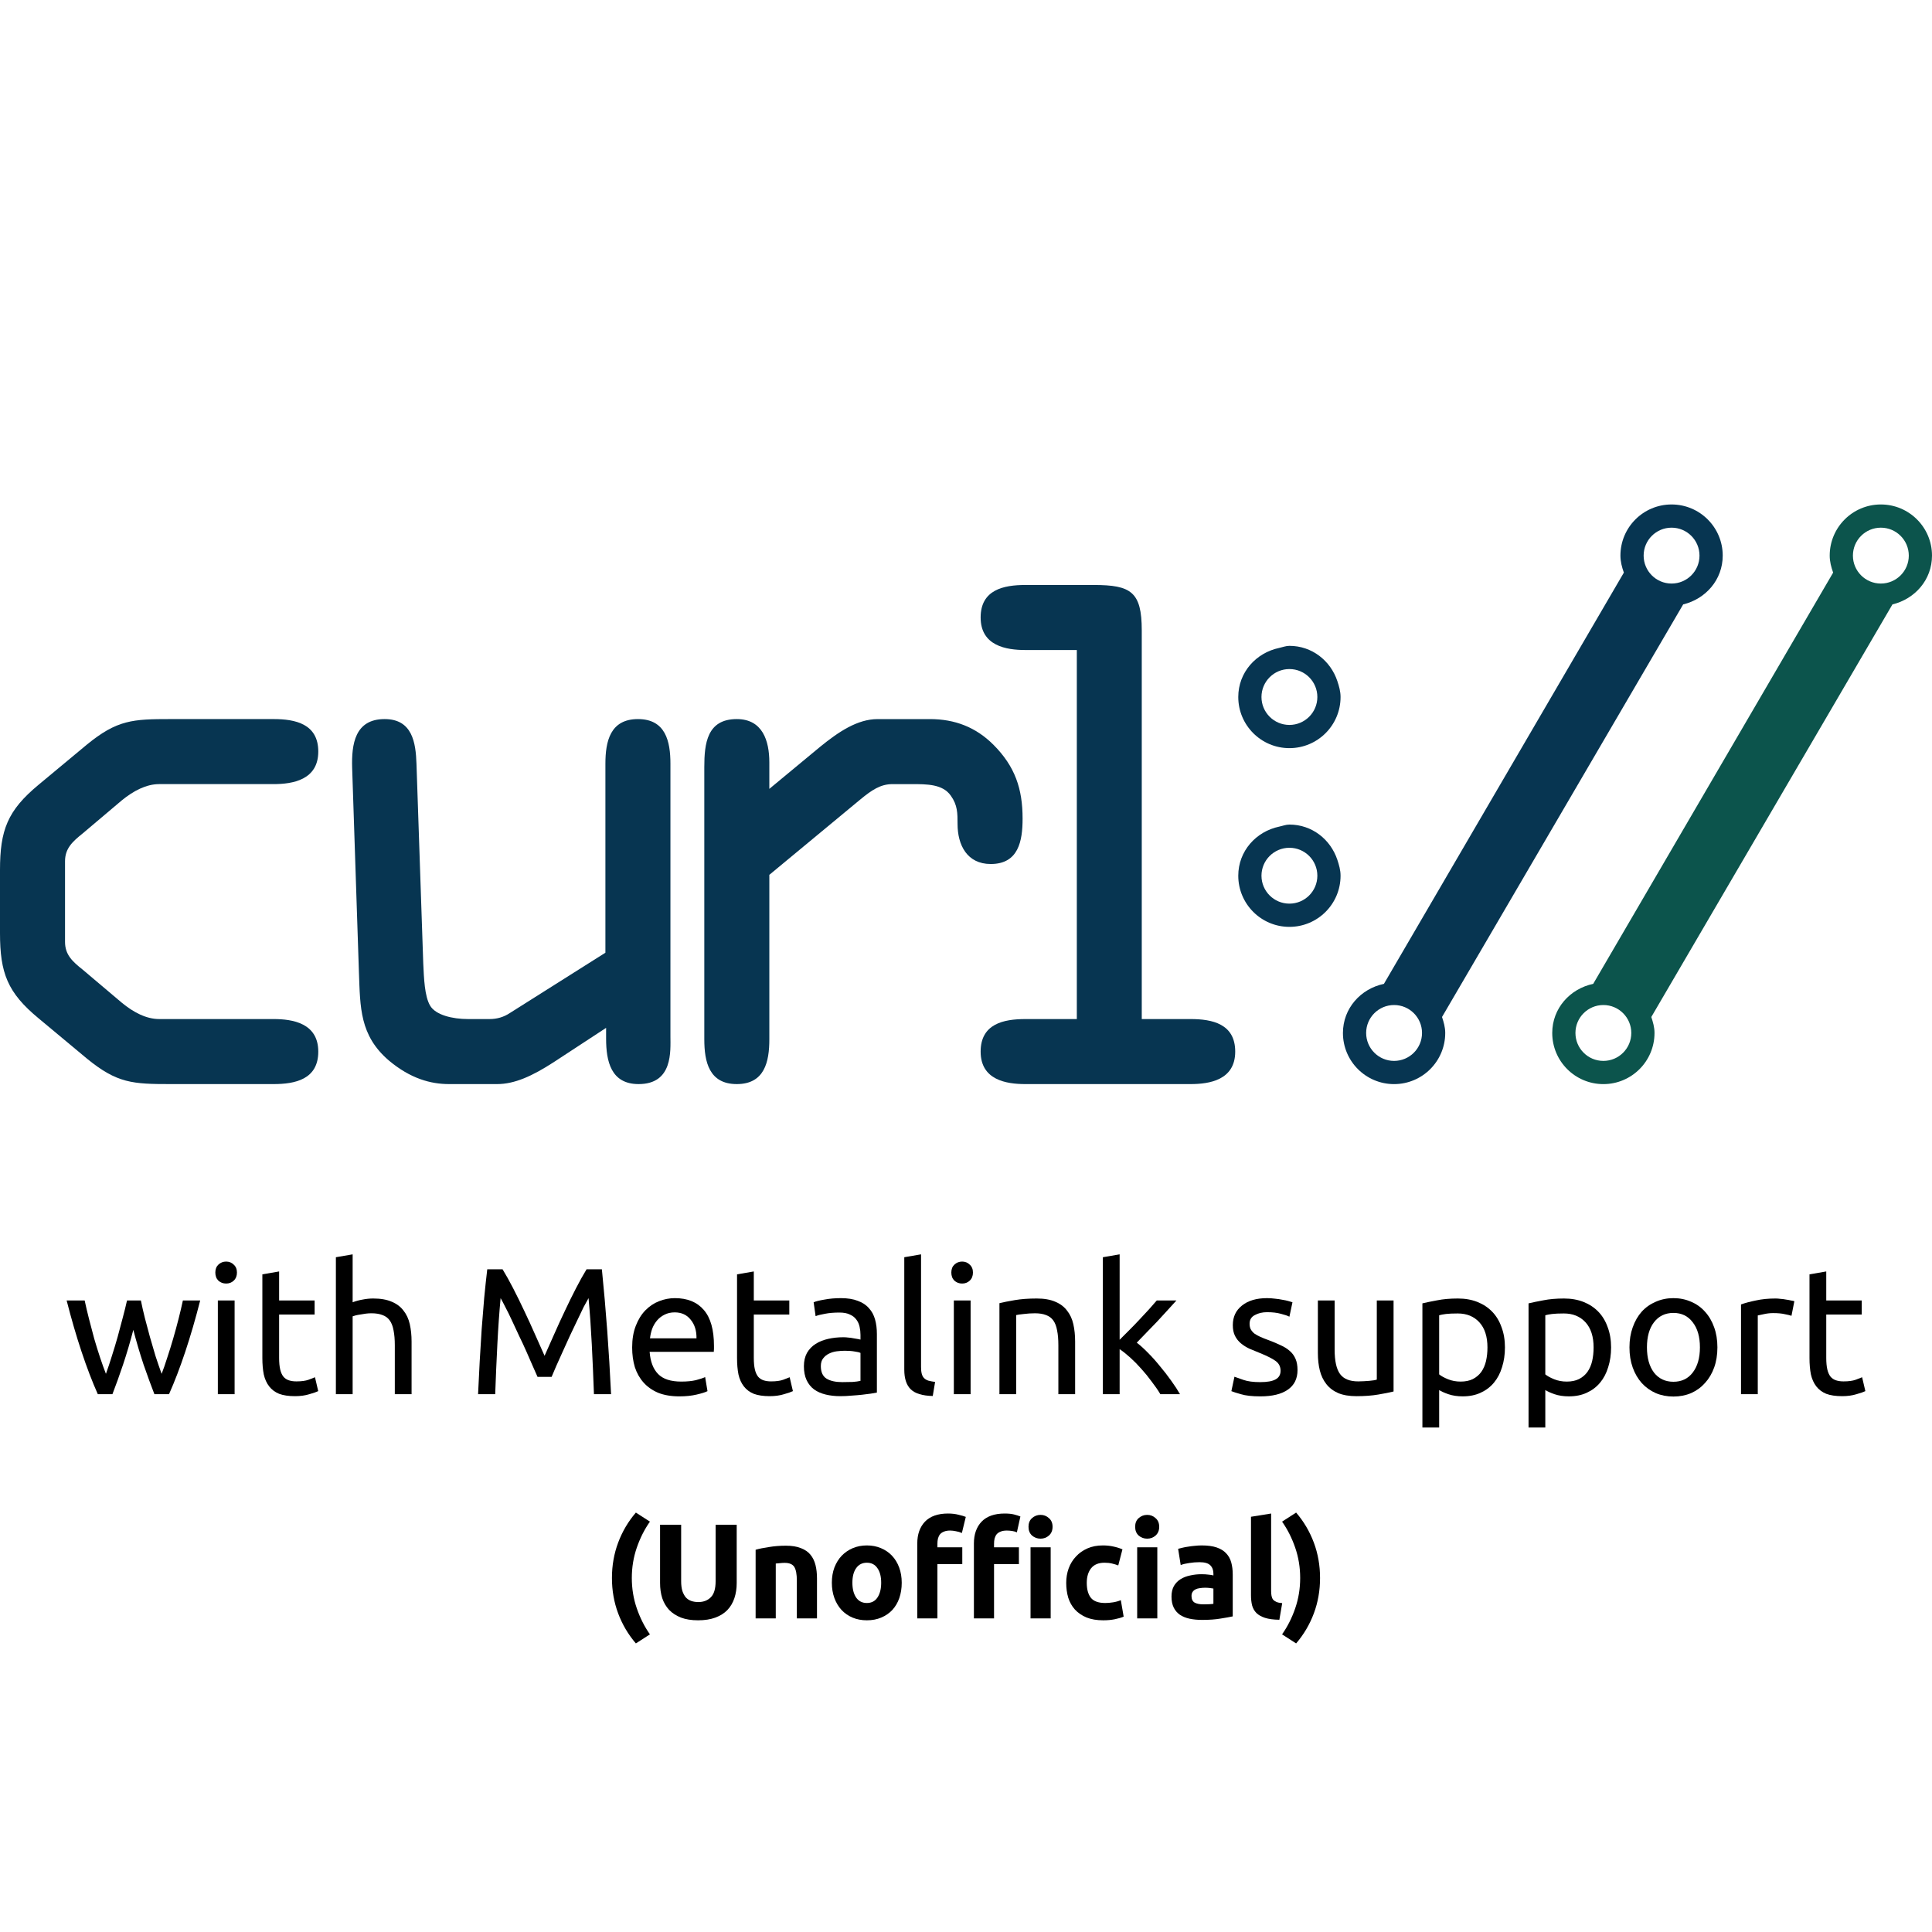 <?xml version="1.0" encoding="UTF-8" standalone="no"?>
<svg
   xmlns:dc="http://purl.org/dc/elements/1.1/"
   xmlns:cc="http://creativecommons.org/ns#"
   xmlns:rdf="http://www.w3.org/1999/02/22-rdf-syntax-ns#"
   xmlns:svg="http://www.w3.org/2000/svg"
   xmlns="http://www.w3.org/2000/svg"
   xmlns:xlink="http://www.w3.org/1999/xlink"
   width="343.059pt"
   height="343.059pt"
   viewBox="0 0 343.059 343.059"
   version="1.1"
   id="svg4155">
  <defs
     id="defs4157">
    <g
       id="g4159">
      <symbol
         overflow="visible"
         id="glyph0-0"
         style="overflow:visible">
        <path
           style="stroke:none"
           d="m 73.359,0 v -84.172 h -60.125 V 0 Z m -9.625,-78.156 L 43.297,-47.5 22.844,-78.156 Z M 67.344,-11.422 46.891,-42.094 67.344,-72.75 Z m -44.5,5.406 20.453,-30.656 20.438,30.656 z M 19.234,-72.75 39.688,-42.094 19.234,-11.422 Z m 0,0"
           id="path4162" />
      </symbol>
      <symbol
         overflow="visible"
         id="glyph0-1"
         style="overflow:visible">
        <path
           style="stroke:none"
           d="m 15.031,-26.812 c 0,7.094 1.328,10.578 6.859,15.141 l 8.531,7.109 C 35.828,-0.125 38.594,0 45.328,0 h 18.281 c 3.844,0 7.938,-0.844 7.938,-5.766 0,-5.062 -4.562,-5.781 -7.938,-5.781 h -20.312 c -2.297,0 -4.578,-1.203 -6.625,-2.891 l -6.969,-5.891 c -1.812,-1.438 -3.125,-2.641 -3.125,-4.922 v -14.312 c 0,-2.281 1.312,-3.484 3.125,-4.938 l 6.969,-5.891 c 2.047,-1.672 4.328,-2.875 6.625,-2.875 h 20.312 c 3.375,0 7.938,-0.734 7.938,-5.781 0,-4.922 -4.094,-5.766 -7.938,-5.766 h -18.281 c -6.734,0 -9.5,0.125 -14.906,4.562 l -8.531,7.094 C 16.359,-48.578 15.031,-45.094 15.031,-38 Z m 0,0"
           id="path4165" />
      </symbol>
      <symbol
         overflow="visible"
         id="glyph0-2"
         style="overflow:visible">
        <path
           style="stroke:none"
           d="m 71.547,-56.875 c 0,-3.969 -0.844,-7.938 -5.766,-7.938 -4.938,0 -5.781,3.969 -5.781,7.938 v 33.547 L 43.047,-12.625 c -1.078,0.719 -2.281,1.078 -3.609,1.078 h -3.844 c -2.766,0 -5.766,-0.719 -6.734,-2.406 -0.969,-1.672 -1.078,-4.812 -1.203,-7.453 L 26.453,-56.875 c -0.125,-3.734 -0.719,-7.938 -5.656,-7.938 -5.281,0 -5.891,4.453 -5.766,8.656 l 1.203,36.312 c 0.234,6.25 0.125,11.188 5.297,15.641 C 25.375,-0.969 28.984,0 32.234,0 h 8.531 c 3.125,0 6.25,-1.438 9.984,-3.844 l 9.375,-6.141 V -8.062 c 0,3.969 0.844,8.062 5.766,8.062 6.141,0 5.656,-5.891 5.656,-8.531 z m 0,0"
           id="path4168" />
      </symbol>
      <symbol
         overflow="visible"
         id="glyph0-3"
         style="overflow:visible">
        <path
           style="stroke:none"
           d="m 15.031,-7.938 c 0,3.969 0.844,7.938 5.766,7.938 4.938,0 5.781,-3.969 5.781,-7.938 V -37.156 L 42.688,-50.5 c 2.047,-1.688 3.609,-2.766 5.766,-2.766 h 3.375 c 2.766,0 5.531,0 6.969,2.047 C 60,-49.547 60,-48.094 60,-46.172 c 0,3.719 1.688,7.094 5.891,7.094 4.938,0 5.656,-4.094 5.656,-8.062 0,-5.281 -1.328,-9.25 -5.172,-13.109 -3.125,-3.125 -6.844,-4.562 -11.297,-4.562 H 45.812 c -3.609,0 -6.969,2.281 -10.219,4.922 l -9.016,7.469 V -57.125 c 0,-3.844 -1.203,-7.688 -5.781,-7.688 -5.281,0 -5.766,4.328 -5.766,8.531 z m 0,0"
           id="path4171" />
      </symbol>
      <symbol
         overflow="visible"
         id="glyph0-4"
         style="overflow:visible">
        <path
           style="stroke:none"
           d="m 49.297,-80.562 c 0,-6.859 -1.922,-8.062 -8.531,-8.062 H 28.625 c -3.859,0 -7.938,0.844 -7.938,5.766 0,5.062 4.562,5.781 7.938,5.781 h 9.141 v 65.531 H 28.625 c -3.859,0 -7.938,0.844 -7.938,5.781 C 20.688,-0.719 25.25,0 28.625,0 h 29.328 c 3.375,0 7.938,-0.719 7.938,-5.766 0,-4.938 -4.078,-5.781 -7.938,-5.781 h -8.656 z m 0,0"
           id="path4174" />
      </symbol>
    </g>
  </defs>
  <g
     transform="translate(0,-150.557)"
     id="g34">
    <path
       style="fill:#0c544c;fill-opacity:1;fill-rule:nonzero;stroke:none"
       d="m 333.977,254.176 c -2.742,0 -4.961,-2.223 -4.961,-4.961 0,-2.742 2.219,-4.961 4.961,-4.961 2.738,0 4.961,2.219 4.961,4.961 0,2.738 -2.223,4.961 -4.961,4.961 m -49.27,84.762 c -2.742,0 -4.961,-2.223 -4.961,-4.961 0,-2.742 2.219,-4.961 4.961,-4.961 2.738,0 4.957,2.219 4.957,4.961 0,2.738 -2.219,4.961 -4.957,4.961 m 49.27,-98.805 c -5.016,0 -9.082,4.066 -9.082,9.082 0,1.07 0.27,2.066 0.609,3.02 l -42.605,73.023 c -4.117,0.863 -7.273,4.344 -7.273,8.719 0,5.016 4.066,9.082 9.082,9.082 5.012,0 9.078,-4.066 9.078,-9.082 0,-1.008 -0.27,-1.93 -0.57,-2.836 l 42.82,-73.262 c 3.992,-0.957 7.023,-4.379 7.023,-8.664 0,-5.016 -4.066,-9.082 -9.082,-9.082"
       id="path4177" />
    <path
       style="fill:#073551;fill-opacity:1;fill-rule:nonzero;stroke:none"
       d="m 296.816,254.176 c -2.742,0 -4.961,-2.223 -4.961,-4.961 0,-2.742 2.219,-4.961 4.961,-4.961 2.738,0 4.957,2.219 4.957,4.961 0,2.738 -2.219,4.961 -4.957,4.961 m -49.273,84.762 c -2.738,0 -4.961,-2.223 -4.961,-4.961 0,-2.742 2.223,-4.961 4.961,-4.961 2.742,0 4.961,2.219 4.961,4.961 0,2.738 -2.219,4.961 -4.961,4.961 m 49.273,-98.805 c -5.02,0 -9.082,4.066 -9.082,9.082 0,1.07 0.27,2.066 0.609,3.02 l -42.605,73.023 c -4.121,0.863 -7.277,4.344 -7.277,8.719 0,5.016 4.066,9.082 9.082,9.082 5.016,0 9.082,-4.066 9.082,-9.082 0,-1.008 -0.27,-1.93 -0.57,-2.836 l 42.82,-73.262 c 3.992,-0.957 7.023,-4.379 7.023,-8.664 0,-5.016 -4.07,-9.082 -9.082,-9.082"
       id="path4179" />
    <path
       style="fill:#073551;fill-opacity:1;fill-rule:nonzero;stroke:none"
       d="m 228.957,269.359 c 2.738,0 4.961,2.223 4.961,4.961 0,2.738 -2.223,4.961 -4.961,4.961 -2.742,0 -4.961,-2.223 -4.961,-4.961 0,-2.738 2.219,-4.961 4.961,-4.961 m 0,14.043 c 5.016,0 9.082,-4.066 9.082,-9.082 0,-1.004 -0.273,-1.93 -0.574,-2.836 -1.203,-3.605 -4.5,-6.246 -8.508,-6.246 -0.641,0 -1.203,0.238 -1.809,0.367 -4.117,0.859 -7.273,4.34 -7.273,8.715 0,5.016 4.066,9.082 9.082,9.082"
       id="path4181" />
    <path
       style="fill:#073551;fill-opacity:1;fill-rule:nonzero;stroke:none"
       d="m 223.996,306.055 c 0,-2.742 2.223,-4.961 4.961,-4.961 2.738,0 4.961,2.219 4.961,4.961 0,2.738 -2.223,4.957 -4.961,4.957 -2.738,0 -4.961,-2.219 -4.961,-4.957 m 14.043,0 c 0,-1.008 -0.273,-1.93 -0.574,-2.836 -1.203,-3.605 -4.496,-6.246 -8.508,-6.246 -0.641,0 -1.203,0.238 -1.809,0.363 -4.117,0.863 -7.273,4.344 -7.273,8.719 0,5.012 4.066,9.082 9.082,9.082 5.016,0 9.082,-4.07 9.082,-9.082"
       id="path4183" />
    <use
       transform="translate(-86.211,56.078)"
       height="100%"
       width="100%"
       id="use4187"
       y="286.977"
       x="71.18"
       xlink:href="#glyph0-1"
       style="fill:#073551;fill-opacity:1" />
    <use
       transform="translate(-86.211,56.078)"
       height="100%"
       width="100%"
       id="use4189"
       y="286.977"
       x="133.711"
       xlink:href="#glyph0-2"
       style="fill:#073551;fill-opacity:1" />
    <use
       transform="translate(-86.211,56.078)"
       height="100%"
       width="100%"
       id="use4193"
       y="286.977"
       x="196.242"
       xlink:href="#glyph0-3"
       style="fill:#073551;fill-opacity:1" />
    <use
       transform="translate(-86.211,56.078)"
       height="100%"
       width="100%"
       id="use4195"
       y="286.977"
       x="239.653"
       xlink:href="#glyph0-4"
       style="fill:#073551;fill-opacity:1" />
  </g>
  <g
     id="flowRoot36"
     style="font-style:normal;font-variant:normal;font-weight:600;font-stretch:normal;font-size:42.667px;line-height:100%;font-family:'思源宋體';-inkscape-font-specification:'思源宋體, Semi-Bold';font-variant-ligatures:normal;font-variant-position:normal;font-variant-caps:normal;font-variant-numeric:normal;font-variant-alternates:normal;font-feature-settings:normal;text-indent:0;text-align:center;text-decoration:none;text-decoration-line:none;text-decoration-style:solid;text-decoration-color:#000000;letter-spacing:0px;word-spacing:0px;text-transform:none;writing-mode:lr-tb;direction:ltr;text-orientation:mixed;dominant-baseline:auto;baseline-shift:baseline;text-anchor:middle;white-space:normal;shape-padding:0;opacity:1;vector-effect:none;fill:#000000;fill-opacity:1;stroke:none;stroke-width:1px;stroke-linecap:butt;stroke-linejoin:miter;stroke-miterlimit:4;stroke-dasharray:none;stroke-dashoffset:0;stroke-opacity:1"
     transform="matrix(0.75,0,0,0.75,82.052,29.909)"
     aria-label="with Metalink support">
    <path
       id="path955"
       style="font-style:normal;font-variant:normal;font-weight:normal;font-stretch:normal;font-size:42.667px;line-height:100%;font-family:Ubuntu;-inkscape-font-specification:Ubuntu;text-align:center;text-anchor:middle"
       d="m -72.846,290.205 q -1.195,-3.072 -2.56,-6.997 -1.323,-3.968 -2.432,-8.235 -1.109,4.267 -2.432,8.235 -1.323,3.925 -2.517,6.997 h -3.456 q -1.963,-4.395 -3.84,-10.027 -1.877,-5.632 -3.541,-12.16 h 4.267 q 0.427,2.005 1.024,4.352 0.597,2.347 1.237,4.693 0.683,2.347 1.408,4.523 0.725,2.176 1.365,3.797 0.725,-2.005 1.408,-4.224 0.725,-2.261 1.365,-4.523 0.64,-2.304 1.195,-4.48 0.597,-2.219 1.024,-4.139 h 3.285 q 0.384,1.92 0.939,4.139 0.555,2.176 1.195,4.48 0.64,2.261 1.323,4.523 0.725,2.219 1.451,4.224 0.64,-1.621 1.323,-3.797 0.725,-2.176 1.408,-4.523 0.683,-2.347 1.28,-4.693 0.597,-2.347 1.024,-4.352 h 4.096 q -1.664,6.528 -3.541,12.16 -1.877,5.632 -3.84,10.027 z" />
    <path
       id="path957"
       style="font-style:normal;font-variant:normal;font-weight:normal;font-stretch:normal;font-size:42.667px;line-height:100%;font-family:Ubuntu;-inkscape-font-specification:Ubuntu;text-align:center;text-anchor:middle"
       d="m -53.859,290.205 h -3.968 V 268.018 h 3.968 z m -2.005,-26.197 q -1.067,0 -1.835,-0.683 -0.725,-0.725 -0.725,-1.92 0,-1.195 0.725,-1.877 0.768,-0.725 1.835,-0.725 1.067,0 1.792,0.725 0.768,0.683 0.768,1.877 0,1.195 -0.768,1.92 -0.725,0.683 -1.792,0.683 z" />
    <path
       id="path959"
       style="font-style:normal;font-variant:normal;font-weight:normal;font-stretch:normal;font-size:42.667px;line-height:100%;font-family:Ubuntu;-inkscape-font-specification:Ubuntu;text-align:center;text-anchor:middle"
       d="m -43.32,268.018 h 8.405 v 3.328 h -8.405 v 10.24 q 0,1.664 0.256,2.773 0.256,1.067 0.768,1.707 0.512,0.597 1.28,0.853 0.768,0.256 1.792,0.256 1.792,0 2.859,-0.384 1.109,-0.427 1.536,-0.597 l 0.768,3.285 q -0.597,0.299 -2.091,0.725 -1.493,0.469 -3.413,0.469 -2.261,0 -3.755,-0.555 -1.451,-0.597 -2.347,-1.749 -0.896,-1.152 -1.28,-2.816 -0.341,-1.707 -0.341,-3.925 v -19.797 l 3.968,-0.683 z" />
    <path
       id="path961"
       style="font-style:normal;font-variant:normal;font-weight:normal;font-stretch:normal;font-size:42.667px;line-height:100%;font-family:Ubuntu;-inkscape-font-specification:Ubuntu;text-align:center;text-anchor:middle"
       d="M -29.88,290.205 V 257.778 l 3.968,-0.683 v 11.349 q 1.109,-0.427 2.347,-0.64 1.28,-0.256 2.517,-0.256 2.645,0 4.395,0.768 1.749,0.725 2.773,2.091 1.067,1.323 1.493,3.2 0.427,1.877 0.427,4.139 v 12.459 h -3.968 v -11.605 q 0,-2.048 -0.299,-3.499 -0.256,-1.451 -0.896,-2.347 -0.64,-0.896 -1.707,-1.28 -1.067,-0.427 -2.645,-0.427 -0.64,0 -1.323,0.085 -0.683,0.085 -1.323,0.213 -0.597,0.085 -1.109,0.213 -0.469,0.128 -0.683,0.213 v 18.432 z" />
    <path
       id="path963"
       style="font-style:normal;font-variant:normal;font-weight:normal;font-stretch:normal;font-size:42.667px;line-height:100%;font-family:Ubuntu;-inkscape-font-specification:Ubuntu;text-align:center;text-anchor:middle"
       d="m 17.864,286.109 q -0.427,-1.024 -1.152,-2.603 -0.683,-1.579 -1.493,-3.413 -0.811,-1.835 -1.749,-3.755 -0.896,-1.963 -1.707,-3.669 -0.811,-1.749 -1.536,-3.115 -0.683,-1.365 -1.109,-2.091 -0.469,5.035 -0.768,10.923 -0.299,5.845 -0.512,11.819 H 3.784 q 0.171,-3.84 0.384,-7.723 0.213,-3.925 0.469,-7.68 0.299,-3.797 0.597,-7.381 0.341,-3.584 0.725,-6.784 h 3.627 q 1.152,1.877 2.475,4.437 1.323,2.56 2.645,5.376 1.323,2.773 2.56,5.589 1.237,2.773 2.261,5.077 1.024,-2.304 2.261,-5.077 1.237,-2.816 2.56,-5.589 1.323,-2.816 2.645,-5.376 1.323,-2.56 2.475,-4.437 h 3.627 q 1.451,14.293 2.176,29.568 h -4.053 q -0.213,-5.973 -0.512,-11.819 -0.299,-5.888 -0.768,-10.923 -0.427,0.725 -1.152,2.091 -0.683,1.365 -1.493,3.115 -0.811,1.707 -1.749,3.669 -0.896,1.92 -1.707,3.755 -0.811,1.835 -1.536,3.413 -0.683,1.579 -1.109,2.603 z" />
    <path
       id="path965"
       style="font-style:normal;font-variant:normal;font-weight:normal;font-stretch:normal;font-size:42.667px;line-height:100%;font-family:Ubuntu;-inkscape-font-specification:Ubuntu;text-align:center;text-anchor:middle"
       d="m 40.264,279.154 q 0,-2.944 0.853,-5.12 0.853,-2.219 2.261,-3.669 1.408,-1.451 3.243,-2.176 1.835,-0.725 3.755,-0.725 4.48,0 6.869,2.816 2.389,2.773 2.389,8.491 0,0.256 0,0.683 0,0.384 -0.043,0.725 H 44.403 q 0.256,3.456 2.005,5.248 1.749,1.792 5.461,1.792 2.091,0 3.499,-0.341 1.451,-0.384 2.176,-0.725 l 0.555,3.328 q -0.725,0.384 -2.56,0.811 -1.792,0.427 -4.096,0.427 -2.901,0 -5.035,-0.853 -2.091,-0.896 -3.456,-2.432 -1.365,-1.536 -2.048,-3.627 -0.64,-2.133 -0.64,-4.651 z m 15.232,-2.176 q 0.043,-2.688 -1.365,-4.395 -1.365,-1.749 -3.797,-1.749 -1.365,0 -2.432,0.555 -1.024,0.512 -1.749,1.365 -0.725,0.853 -1.152,1.963 -0.384,1.109 -0.512,2.261 z" />
    <path
       id="path967"
       style="font-style:normal;font-variant:normal;font-weight:normal;font-stretch:normal;font-size:42.667px;line-height:100%;font-family:Ubuntu;-inkscape-font-specification:Ubuntu;text-align:center;text-anchor:middle"
       d="m 69.064,268.018 h 8.405 v 3.328 h -8.405 v 10.24 q 0,1.664 0.256,2.773 0.256,1.067 0.768,1.707 0.512,0.597 1.28,0.853 0.768,0.256 1.792,0.256 1.792,0 2.859,-0.384 1.109,-0.427 1.536,-0.597 l 0.768,3.285 q -0.597,0.299 -2.091,0.725 -1.493,0.469 -3.413,0.469 -2.261,0 -3.755,-0.555 -1.451,-0.597 -2.347,-1.749 -0.896,-1.152 -1.28,-2.816 -0.341,-1.707 -0.341,-3.925 v -19.797 l 3.968,-0.683 z" />
    <path
       id="path969"
       style="font-style:normal;font-variant:normal;font-weight:normal;font-stretch:normal;font-size:42.667px;line-height:100%;font-family:Ubuntu;-inkscape-font-specification:Ubuntu;text-align:center;text-anchor:middle"
       d="m 90.013,287.346 q 1.408,0 2.475,-0.043 1.109,-0.085 1.835,-0.256 v -6.613 q -0.427,-0.213 -1.408,-0.341 -0.939,-0.171 -2.304,-0.171 -0.896,0 -1.92,0.128 -0.981,0.128 -1.835,0.555 -0.811,0.384 -1.365,1.109 -0.555,0.683 -0.555,1.835 0,2.133 1.365,2.987 1.365,0.811 3.712,0.811 z m -0.341,-19.883 q 2.389,0 4.011,0.64 1.664,0.597 2.645,1.749 1.024,1.109 1.451,2.688 0.427,1.536 0.427,3.413 v 13.867 q -0.512,0.085 -1.451,0.256 -0.896,0.128 -2.048,0.256 -1.152,0.128 -2.517,0.213 -1.323,0.128 -2.645,0.128 -1.877,0 -3.456,-0.384 -1.579,-0.384 -2.731,-1.195 -1.152,-0.853 -1.792,-2.219 -0.64,-1.365 -0.64,-3.285 0,-1.835 0.725,-3.157 0.768,-1.323 2.048,-2.133 1.28,-0.811 2.987,-1.195 1.707,-0.384 3.584,-0.384 0.597,0 1.237,0.085 0.64,0.043 1.195,0.171 0.597,0.085 1.024,0.171 0.427,0.085 0.597,0.128 v -1.109 q 0,-0.981 -0.213,-1.92 -0.213,-0.981 -0.768,-1.707 -0.555,-0.768 -1.536,-1.195 -0.939,-0.469 -2.475,-0.469 -1.963,0 -3.456,0.299 -1.451,0.256 -2.176,0.555 l -0.469,-3.285 q 0.768,-0.341 2.56,-0.64 1.792,-0.341 3.883,-0.341 z" />
    <path
       id="path971"
       style="font-style:normal;font-variant:normal;font-weight:normal;font-stretch:normal;font-size:42.667px;line-height:100%;font-family:Ubuntu;-inkscape-font-specification:Ubuntu;text-align:center;text-anchor:middle"
       d="m 111.432,290.632 q -3.669,-0.085 -5.205,-1.579 -1.536,-1.493 -1.536,-4.651 v -26.624 l 3.968,-0.683 v 26.667 q 0,0.981 0.171,1.621 0.171,0.64 0.555,1.024 0.384,0.384 1.024,0.597 0.64,0.171 1.579,0.299 z" />
    <path
       id="path973"
       style="font-style:normal;font-variant:normal;font-weight:normal;font-stretch:normal;font-size:42.667px;line-height:100%;font-family:Ubuntu;-inkscape-font-specification:Ubuntu;text-align:center;text-anchor:middle"
       d="m 120.393,290.205 h -3.968 V 268.018 h 3.968 z m -2.005,-26.197 q -1.067,0 -1.835,-0.683 -0.725,-0.725 -0.725,-1.92 0,-1.195 0.725,-1.877 0.768,-0.725 1.835,-0.725 1.067,0 1.792,0.725 0.768,0.683 0.768,1.877 0,1.195 -0.768,1.92 -0.725,0.683 -1.792,0.683 z" />
    <path
       id="path975"
       style="font-style:normal;font-variant:normal;font-weight:normal;font-stretch:normal;font-size:42.667px;line-height:100%;font-family:Ubuntu;-inkscape-font-specification:Ubuntu;text-align:center;text-anchor:middle"
       d="m 127.219,268.658 q 1.365,-0.341 3.627,-0.725 2.261,-0.384 5.205,-0.384 2.645,0 4.395,0.768 1.749,0.725 2.773,2.091 1.067,1.323 1.493,3.2 0.427,1.877 0.427,4.139 v 12.459 h -3.968 v -11.605 q 0,-2.048 -0.299,-3.499 -0.256,-1.451 -0.896,-2.347 -0.64,-0.896 -1.707,-1.28 -1.067,-0.427 -2.645,-0.427 -0.64,0 -1.323,0.043 -0.683,0.043 -1.323,0.128 -0.597,0.043 -1.109,0.128 -0.469,0.085 -0.683,0.128 v 18.731 h -3.968 z" />
    <path
       id="path977"
       style="font-style:normal;font-variant:normal;font-weight:normal;font-stretch:normal;font-size:42.667px;line-height:100%;font-family:Ubuntu;-inkscape-font-specification:Ubuntu;text-align:center;text-anchor:middle"
       d="m 159.731,278.002 q 1.28,0.981 2.688,2.432 1.451,1.451 2.816,3.157 1.408,1.664 2.645,3.413 1.237,1.707 2.091,3.2 h -4.651 q -0.896,-1.493 -2.091,-3.029 -1.152,-1.579 -2.432,-2.987 -1.28,-1.451 -2.603,-2.645 -1.323,-1.195 -2.517,-2.005 v 10.667 h -3.968 V 257.778 l 3.968,-0.683 v 20.224 q 1.024,-1.024 2.261,-2.261 1.237,-1.237 2.432,-2.517 1.195,-1.28 2.261,-2.432 1.067,-1.195 1.835,-2.091 h 4.651 q -0.981,1.067 -2.133,2.347 -1.152,1.28 -2.389,2.603 -1.237,1.28 -2.517,2.603 -1.237,1.28 -2.347,2.432 z" />
    <path
       id="path979"
       style="font-style:normal;font-variant:normal;font-weight:normal;font-stretch:normal;font-size:42.667px;line-height:100%;font-family:Ubuntu;-inkscape-font-specification:Ubuntu;text-align:center;text-anchor:middle"
       d="m 189,287.346 q 2.432,0 3.584,-0.64 1.195,-0.64 1.195,-2.048 0,-1.451 -1.152,-2.304 -1.152,-0.853 -3.797,-1.92 -1.28,-0.512 -2.475,-1.024 -1.152,-0.555 -2.005,-1.28 -0.853,-0.725 -1.365,-1.749 -0.512,-1.024 -0.512,-2.517 0,-2.944 2.176,-4.651 2.176,-1.749 5.931,-1.749 0.939,0 1.877,0.128 0.939,0.085 1.749,0.256 0.811,0.128 1.408,0.299 0.64,0.171 0.981,0.299 l -0.725,3.413 q -0.64,-0.341 -2.005,-0.683 -1.365,-0.384 -3.285,-0.384 -1.664,0 -2.901,0.683 -1.237,0.64 -1.237,2.048 0,0.725 0.256,1.28 0.299,0.555 0.853,1.024 0.597,0.427 1.451,0.811 0.853,0.384 2.048,0.811 1.579,0.597 2.816,1.195 1.237,0.555 2.091,1.323 0.896,0.768 1.365,1.877 0.469,1.067 0.469,2.645 0,3.072 -2.304,4.651 -2.261,1.579 -6.485,1.579 -2.944,0 -4.608,-0.512 -1.664,-0.469 -2.261,-0.725 l 0.725,-3.413 q 0.683,0.256 2.176,0.768 1.493,0.512 3.968,0.512 z" />
    <path
       id="path981"
       style="font-style:normal;font-variant:normal;font-weight:normal;font-stretch:normal;font-size:42.667px;line-height:100%;font-family:Ubuntu;-inkscape-font-specification:Ubuntu;text-align:center;text-anchor:middle"
       d="m 220.531,289.565 q -1.365,0.341 -3.627,0.725 -2.219,0.384 -5.163,0.384 -2.56,0 -4.309,-0.725 -1.749,-0.768 -2.816,-2.133 -1.067,-1.365 -1.536,-3.2 -0.469,-1.877 -0.469,-4.139 V 268.018 h 3.968 v 11.605 q 0,4.053 1.28,5.803 1.28,1.749 4.309,1.749 0.64,0 1.323,-0.043 0.683,-0.043 1.28,-0.085 0.597,-0.085 1.067,-0.128 0.512,-0.085 0.725,-0.171 V 268.018 h 3.968 z" />
    <path
       id="path983"
       style="font-style:normal;font-variant:normal;font-weight:normal;font-stretch:normal;font-size:42.667px;line-height:100%;font-family:Ubuntu;-inkscape-font-specification:Ubuntu;text-align:center;text-anchor:middle"
       d="m 242.761,279.154 q 0,-3.883 -1.92,-5.973 -1.92,-2.091 -5.12,-2.091 -1.792,0 -2.816,0.128 -0.981,0.128 -1.579,0.299 v 13.995 q 0.725,0.597 2.091,1.152 1.365,0.555 2.987,0.555 1.707,0 2.901,-0.597 1.237,-0.64 2.005,-1.707 0.768,-1.109 1.109,-2.56 0.341,-1.493 0.341,-3.2 z m 4.139,0 q 0,2.517 -0.683,4.651 -0.64,2.133 -1.92,3.669 -1.28,1.536 -3.157,2.389 -1.835,0.853 -4.224,0.853 -1.92,0 -3.413,-0.512 -1.451,-0.512 -2.176,-0.981 v 8.875 h -3.968 v -29.397 q 1.408,-0.341 3.499,-0.725 2.133,-0.427 4.907,-0.427 2.56,0 4.608,0.811 2.048,0.811 3.499,2.304 1.451,1.493 2.219,3.669 0.811,2.133 0.811,4.821 z" />
    <path
       id="path985"
       style="font-style:normal;font-variant:normal;font-weight:normal;font-stretch:normal;font-size:42.667px;line-height:100%;font-family:Ubuntu;-inkscape-font-specification:Ubuntu;text-align:center;text-anchor:middle"
       d="m 267.891,279.154 q 0,-3.883 -1.92,-5.973 -1.92,-2.091 -5.12,-2.091 -1.792,0 -2.816,0.128 -0.981,0.128 -1.579,0.299 v 13.995 q 0.725,0.597 2.091,1.152 1.365,0.555 2.987,0.555 1.707,0 2.901,-0.597 1.237,-0.64 2.005,-1.707 0.768,-1.109 1.109,-2.56 0.341,-1.493 0.341,-3.2 z m 4.139,0 q 0,2.517 -0.683,4.651 -0.64,2.133 -1.92,3.669 -1.28,1.536 -3.157,2.389 -1.835,0.853 -4.224,0.853 -1.92,0 -3.413,-0.512 -1.451,-0.512 -2.176,-0.981 v 8.875 h -3.968 v -29.397 q 1.408,-0.341 3.499,-0.725 2.133,-0.427 4.907,-0.427 2.56,0 4.608,0.811 2.048,0.811 3.499,2.304 1.451,1.493 2.219,3.669 0.811,2.133 0.811,4.821 z" />
    <path
       id="path987"
       style="font-style:normal;font-variant:normal;font-weight:normal;font-stretch:normal;font-size:42.667px;line-height:100%;font-family:Ubuntu;-inkscape-font-specification:Ubuntu;text-align:center;text-anchor:middle"
       d="m 297.203,279.112 q 0,2.645 -0.768,4.779 -0.768,2.133 -2.176,3.669 -1.365,1.536 -3.285,2.389 -1.92,0.811 -4.181,0.811 -2.261,0 -4.181,-0.811 -1.92,-0.853 -3.328,-2.389 -1.365,-1.536 -2.133,-3.669 -0.768,-2.133 -0.768,-4.779 0,-2.603 0.768,-4.736 0.768,-2.176 2.133,-3.712 1.408,-1.536 3.328,-2.347 1.92,-0.853 4.181,-0.853 2.261,0 4.181,0.853 1.92,0.811 3.285,2.347 1.408,1.536 2.176,3.712 0.768,2.133 0.768,4.736 z m -4.139,0 q 0,-3.755 -1.707,-5.931 -1.664,-2.219 -4.565,-2.219 -2.901,0 -4.608,2.219 -1.664,2.176 -1.664,5.931 0,3.755 1.664,5.973 1.707,2.176 4.608,2.176 2.901,0 4.565,-2.176 1.707,-2.219 1.707,-5.973 z" />
    <path
       id="path989"
       style="font-style:normal;font-variant:normal;font-weight:normal;font-stretch:normal;font-size:42.667px;line-height:100%;font-family:Ubuntu;-inkscape-font-specification:Ubuntu;text-align:center;text-anchor:middle"
       d="m 310.984,267.549 q 0.512,0 1.152,0.085 0.683,0.043 1.323,0.171 0.64,0.085 1.152,0.213 0.555,0.085 0.811,0.171 l -0.683,3.456 q -0.469,-0.171 -1.579,-0.384 -1.067,-0.256 -2.773,-0.256 -1.109,0 -2.219,0.256 -1.067,0.213 -1.408,0.299 v 18.645 h -3.968 v -21.248 q 1.408,-0.512 3.499,-0.939 2.091,-0.469 4.693,-0.469 z" />
    <path
       id="path991"
       style="font-style:normal;font-variant:normal;font-weight:normal;font-stretch:normal;font-size:42.667px;line-height:100%;font-family:Ubuntu;-inkscape-font-specification:Ubuntu;text-align:center;text-anchor:middle"
       d="m 322.973,268.018 h 8.405 v 3.328 h -8.405 v 10.24 q 0,1.664 0.256,2.773 0.256,1.067 0.768,1.707 0.512,0.597 1.28,0.853 0.768,0.256 1.792,0.256 1.792,0 2.859,-0.384 1.109,-0.427 1.536,-0.597 l 0.768,3.285 q -0.597,0.299 -2.091,0.725 -1.493,0.469 -3.413,0.469 -2.261,0 -3.755,-0.555 -1.451,-0.597 -2.347,-1.749 -0.896,-1.152 -1.28,-2.816 -0.341,-1.707 -0.341,-3.925 v -19.797 l 3.968,-0.683 z" />
  </g>
  <flowRoot
     style="fill:#000000;stroke:none;stroke-opacity:1;stroke-width:1px;stroke-linejoin:miter;stroke-linecap:butt;font-style:normal;font-variant:normal;font-weight:600;font-stretch:normal;font-size:8px;font-family:'思源宋體';-inkscape-font-specification:'思源宋體, Semi-Bold';font-variant-ligatures:normal;font-variant-position:normal;font-variant-caps:normal;font-variant-numeric:normal;font-variant-alternates:normal;font-variant-east_asian:normal;font-feature-settings:normal;text-indent:0;text-align:start;text-decoration:none;text-decoration-line:none;text-decoration-style:solid;text-decoration-color:#000000;letter-spacing:0px;word-spacing:0px;text-transform:none;writing-mode:lr-tb;direction:ltr;text-orientation:mixed;dominant-baseline:auto;baseline-shift:baseline;text-anchor:start;white-space:normal;shape-padding:0;opacity:1;vector-effect:none;fill-opacity:1;stroke-miterlimit:4;stroke-dasharray:none;stroke-dashoffset:0;"
     id="flowRoot30"
     xml:space="preserve"><flowRegion
       style=""
       id="flowRegion32"><rect
         style=""
         y="366.1"
         x="116.06"
         height="63.15"
         width="248.333"
         id="rect34" /></flowRegion><flowPara
       id="flowPara36" /></flowRoot>  <g
     id="text40"
     style="font-style:normal;font-variant:normal;font-weight:600;font-stretch:normal;font-size:24px;line-height:10em;font-family:'思源宋體';-inkscape-font-specification:'思源宋體, Semi-Bold';font-variant-ligatures:normal;font-variant-position:normal;font-variant-caps:normal;font-variant-numeric:normal;font-variant-alternates:normal;font-feature-settings:normal;text-indent:0;text-align:start;text-decoration:none;text-decoration-line:none;text-decoration-style:solid;text-decoration-color:#000000;letter-spacing:0px;word-spacing:0px;text-transform:none;writing-mode:lr-tb;direction:ltr;text-orientation:mixed;dominant-baseline:auto;baseline-shift:baseline;text-anchor:start;white-space:normal;shape-padding:0;opacity:1;vector-effect:none;fill:#000000;fill-opacity:1;stroke:none;stroke-width:0.75px;stroke-linecap:butt;stroke-linejoin:miter;stroke-miterlimit:4;stroke-dasharray:none;stroke-dashoffset:0;stroke-opacity:1"
     aria-label="(Unofficial) ">
    <path
       id="path934"
       style="font-style:normal;font-variant:normal;font-weight:bold;font-stretch:normal;font-size:24px;line-height:10em;font-family:Ubuntu;-inkscape-font-specification:'Ubuntu Bold';stroke-width:0.75px"
       d="m 112.189,280.2 q 0,2.832 0.888,5.4 0.888,2.568 2.328,4.608 l -2.496,1.608 q -2.04,-2.376 -3.144,-5.328 -1.104,-2.952 -1.104,-6.288 0,-3.336 1.104,-6.288 1.104,-2.952 3.144,-5.328 l 2.496,1.608 q -1.44,2.04 -2.328,4.608 -0.888,2.568 -0.888,5.4 z" />
    <path
       id="path936"
       style="font-style:normal;font-variant:normal;font-weight:bold;font-stretch:normal;font-size:24px;line-height:10em;font-family:Ubuntu;-inkscape-font-specification:'Ubuntu Bold';stroke-width:0.75px"
       d="m 123.949,287.712 q -1.752,0 -3.024,-0.48 -1.272,-0.504 -2.112,-1.368 -0.816,-0.888 -1.224,-2.088 -0.384,-1.224 -0.384,-2.688 v -10.344 h 3.744 v 10.032 q 0,1.008 0.216,1.728 0.24,0.696 0.624,1.152 0.408,0.432 0.96,0.624 0.576,0.192 1.248,0.192 1.368,0 2.208,-0.84 0.864,-0.84 0.864,-2.856 v -10.032 h 3.744 v 10.344 q 0,1.464 -0.408,2.688 -0.408,1.224 -1.248,2.112 -0.84,0.864 -2.136,1.344 -1.296,0.48 -3.072,0.48 z" />
    <path
       id="path938"
       style="font-style:normal;font-variant:normal;font-weight:bold;font-stretch:normal;font-size:24px;line-height:10em;font-family:Ubuntu;-inkscape-font-specification:'Ubuntu Bold';stroke-width:0.75px"
       d="m 134.173,275.184 q 0.912,-0.264 2.352,-0.48 1.44,-0.24 3.024,-0.24 1.608,0 2.664,0.432 1.08,0.408 1.704,1.176 0.624,0.768 0.888,1.824 0.264,1.056 0.264,2.352 v 7.128 h -3.576 v -6.696 q 0,-1.728 -0.456,-2.448 -0.456,-0.72 -1.704,-0.72 -0.384,0 -0.816,0.048 -0.432,0.024 -0.768,0.072 v 9.744 h -3.576 z" />
    <path
       id="path940"
       style="font-style:normal;font-variant:normal;font-weight:bold;font-stretch:normal;font-size:24px;line-height:10em;font-family:Ubuntu;-inkscape-font-specification:'Ubuntu Bold';stroke-width:0.75px"
       d="m 160.117,281.04 q 0,1.488 -0.432,2.736 -0.432,1.224 -1.248,2.112 -0.816,0.864 -1.968,1.344 -1.128,0.48 -2.544,0.48 -1.392,0 -2.544,-0.48 -1.128,-0.48 -1.944,-1.344 -0.816,-0.888 -1.272,-2.112 -0.456,-1.248 -0.456,-2.736 0,-1.488 0.456,-2.712 0.48,-1.224 1.296,-2.088 0.84,-0.864 1.968,-1.344 1.152,-0.48 2.496,-0.48 1.368,0 2.496,0.48 1.152,0.48 1.968,1.344 0.816,0.864 1.272,2.088 0.456,1.224 0.456,2.712 z m -3.648,0 q 0,-1.656 -0.672,-2.592 -0.648,-0.96 -1.872,-0.96 -1.224,0 -1.896,0.96 -0.672,0.936 -0.672,2.592 0,1.656 0.672,2.64 0.672,0.96 1.896,0.96 1.224,0 1.872,-0.96 0.672,-0.984 0.672,-2.64 z" />
    <path
       id="path942"
       style="font-style:normal;font-variant:normal;font-weight:bold;font-stretch:normal;font-size:24px;line-height:10em;font-family:Ubuntu;-inkscape-font-specification:'Ubuntu Bold';stroke-width:0.75px"
       d="m 168.349,268.752 q 1.008,0 1.848,0.216 0.84,0.192 1.296,0.384 l -0.696,2.856 q -0.48,-0.216 -1.056,-0.312 -0.552,-0.12 -1.032,-0.12 -0.648,0 -1.104,0.192 -0.432,0.168 -0.696,0.48 -0.24,0.312 -0.36,0.744 -0.096,0.432 -0.096,0.936 v 0.624 h 4.416 v 2.976 h -4.416 v 9.648 h -3.576 v -13.296 q 0,-2.448 1.368,-3.888 1.392,-1.44 4.104,-1.44 z m 10.056,0 q 1.008,0 1.656,0.168 0.672,0.168 1.128,0.36 l -0.624,2.808 q -0.384,-0.168 -0.864,-0.24 -0.456,-0.072 -0.936,-0.072 -0.648,0 -1.104,0.192 -0.432,0.168 -0.696,0.48 -0.24,0.312 -0.36,0.744 -0.096,0.432 -0.096,0.936 v 0.624 h 4.416 v 2.976 h -4.416 v 9.648 h -3.576 v -13.296 q 0,-2.448 1.368,-3.888 1.392,-1.44 4.104,-1.44 z m 8.16,18.624 h -3.576 v -12.624 h 3.576 z m 0.336,-16.272 q 0,0.984 -0.648,1.56 -0.624,0.552 -1.488,0.552 -0.864,0 -1.512,-0.552 -0.624,-0.576 -0.624,-1.56 0,-0.984 0.624,-1.536 0.648,-0.576 1.512,-0.576 0.864,0 1.488,0.576 0.648,0.552 0.648,1.536 z" />
    <path
       id="path944"
       style="font-style:normal;font-variant:normal;font-weight:bold;font-stretch:normal;font-size:24px;line-height:10em;font-family:Ubuntu;-inkscape-font-specification:'Ubuntu Bold';stroke-width:0.75px"
       d="m 189.325,281.064 q 0,-1.368 0.432,-2.568 0.456,-1.224 1.296,-2.112 0.84,-0.912 2.04,-1.44 1.2,-0.528 2.736,-0.528 1.008,0 1.848,0.192 0.84,0.168 1.632,0.504 l -0.744,2.856 q -0.504,-0.192 -1.104,-0.336 -0.6,-0.144 -1.344,-0.144 -1.584,0 -2.376,0.984 -0.768,0.984 -0.768,2.592 0,1.704 0.72,2.64 0.744,0.936 2.568,0.936 0.648,0 1.392,-0.12 0.744,-0.12 1.368,-0.384 l 0.504,2.928 q -0.624,0.264 -1.56,0.456 -0.936,0.192 -2.064,0.192 -1.728,0 -2.976,-0.504 -1.248,-0.528 -2.064,-1.416 -0.792,-0.888 -1.176,-2.088 -0.36,-1.224 -0.36,-2.64 z" />
    <path
       id="path946"
       style="font-style:normal;font-variant:normal;font-weight:bold;font-stretch:normal;font-size:24px;line-height:10em;font-family:Ubuntu;-inkscape-font-specification:'Ubuntu Bold';stroke-width:0.75px"
       d="m 205.501,287.376 h -3.576 v -12.624 h 3.576 z m 0.336,-16.272 q 0,0.984 -0.648,1.56 -0.624,0.552 -1.488,0.552 -0.864,0 -1.512,-0.552 -0.624,-0.576 -0.624,-1.56 0,-0.984 0.624,-1.536 0.648,-0.576 1.512,-0.576 0.864,0 1.488,0.576 0.648,0.552 0.648,1.536 z" />
    <path
       id="path948"
       style="font-style:normal;font-variant:normal;font-weight:bold;font-stretch:normal;font-size:24px;line-height:10em;font-family:Ubuntu;-inkscape-font-specification:'Ubuntu Bold';stroke-width:0.75px"
       d="m 213.685,284.88 q 0.528,0 1.008,-0.024 0.48,-0.024 0.768,-0.072 v -2.712 q -0.216,-0.048 -0.648,-0.096 -0.432,-0.048 -0.792,-0.048 -0.504,0 -0.96,0.072 -0.432,0.048 -0.768,0.216 -0.336,0.168 -0.528,0.456 -0.192,0.288 -0.192,0.72 0,0.84 0.552,1.176 0.576,0.312 1.56,0.312 z m -0.288,-10.464 q 1.584,0 2.64,0.36 1.056,0.36 1.68,1.032 0.648,0.672 0.912,1.632 0.264,0.96 0.264,2.136 v 7.44 q -0.768,0.168 -2.136,0.384 -1.368,0.24 -3.312,0.24 -1.224,0 -2.232,-0.216 -0.984,-0.216 -1.704,-0.696 -0.72,-0.504 -1.104,-1.296 -0.384,-0.792 -0.384,-1.944 0,-1.104 0.432,-1.872 0.456,-0.768 1.2,-1.224 0.744,-0.456 1.704,-0.648 0.96,-0.216 1.992,-0.216 0.696,0 1.224,0.072 0.552,0.048 0.888,0.144 v -0.336 q 0,-0.912 -0.552,-1.464 -0.552,-0.552 -1.92,-0.552 -0.912,0 -1.8,0.144 -0.888,0.12 -1.536,0.36 l -0.456,-2.88 q 0.312,-0.096 0.768,-0.192 0.48,-0.12 1.032,-0.192 0.552,-0.096 1.152,-0.144 0.624,-0.072 1.248,-0.072 z" />
    <path
       id="path950"
       style="font-style:normal;font-variant:normal;font-weight:bold;font-stretch:normal;font-size:24px;line-height:10em;font-family:Ubuntu;-inkscape-font-specification:'Ubuntu Bold';stroke-width:0.75px"
       d="m 227.173,287.616 q -1.56,-0.024 -2.544,-0.336 -0.96,-0.312 -1.536,-0.864 -0.552,-0.576 -0.768,-1.368 -0.192,-0.816 -0.192,-1.824 v -13.896 l 3.576,-0.576 v 13.752 q 0,0.48 0.072,0.864 0.072,0.384 0.264,0.648 0.216,0.264 0.6,0.432 0.384,0.168 1.032,0.216 z" />
    <path
       id="path952"
       style="font-style:normal;font-variant:normal;font-weight:bold;font-stretch:normal;font-size:24px;line-height:10em;font-family:Ubuntu;-inkscape-font-specification:'Ubuntu Bold';stroke-width:0.75px"
       d="m 230.869,280.2 q 0,-2.832 -0.888,-5.4 -0.888,-2.568 -2.328,-4.608 l 2.496,-1.608 q 2.04,2.376 3.144,5.328 1.104,2.952 1.104,6.288 0,3.336 -1.104,6.288 -1.104,2.952 -3.144,5.328 l -2.496,-1.608 q 1.44,-2.04 2.328,-4.608 0.888,-2.568 0.888,-5.4 z" />
  </g>
</svg>
